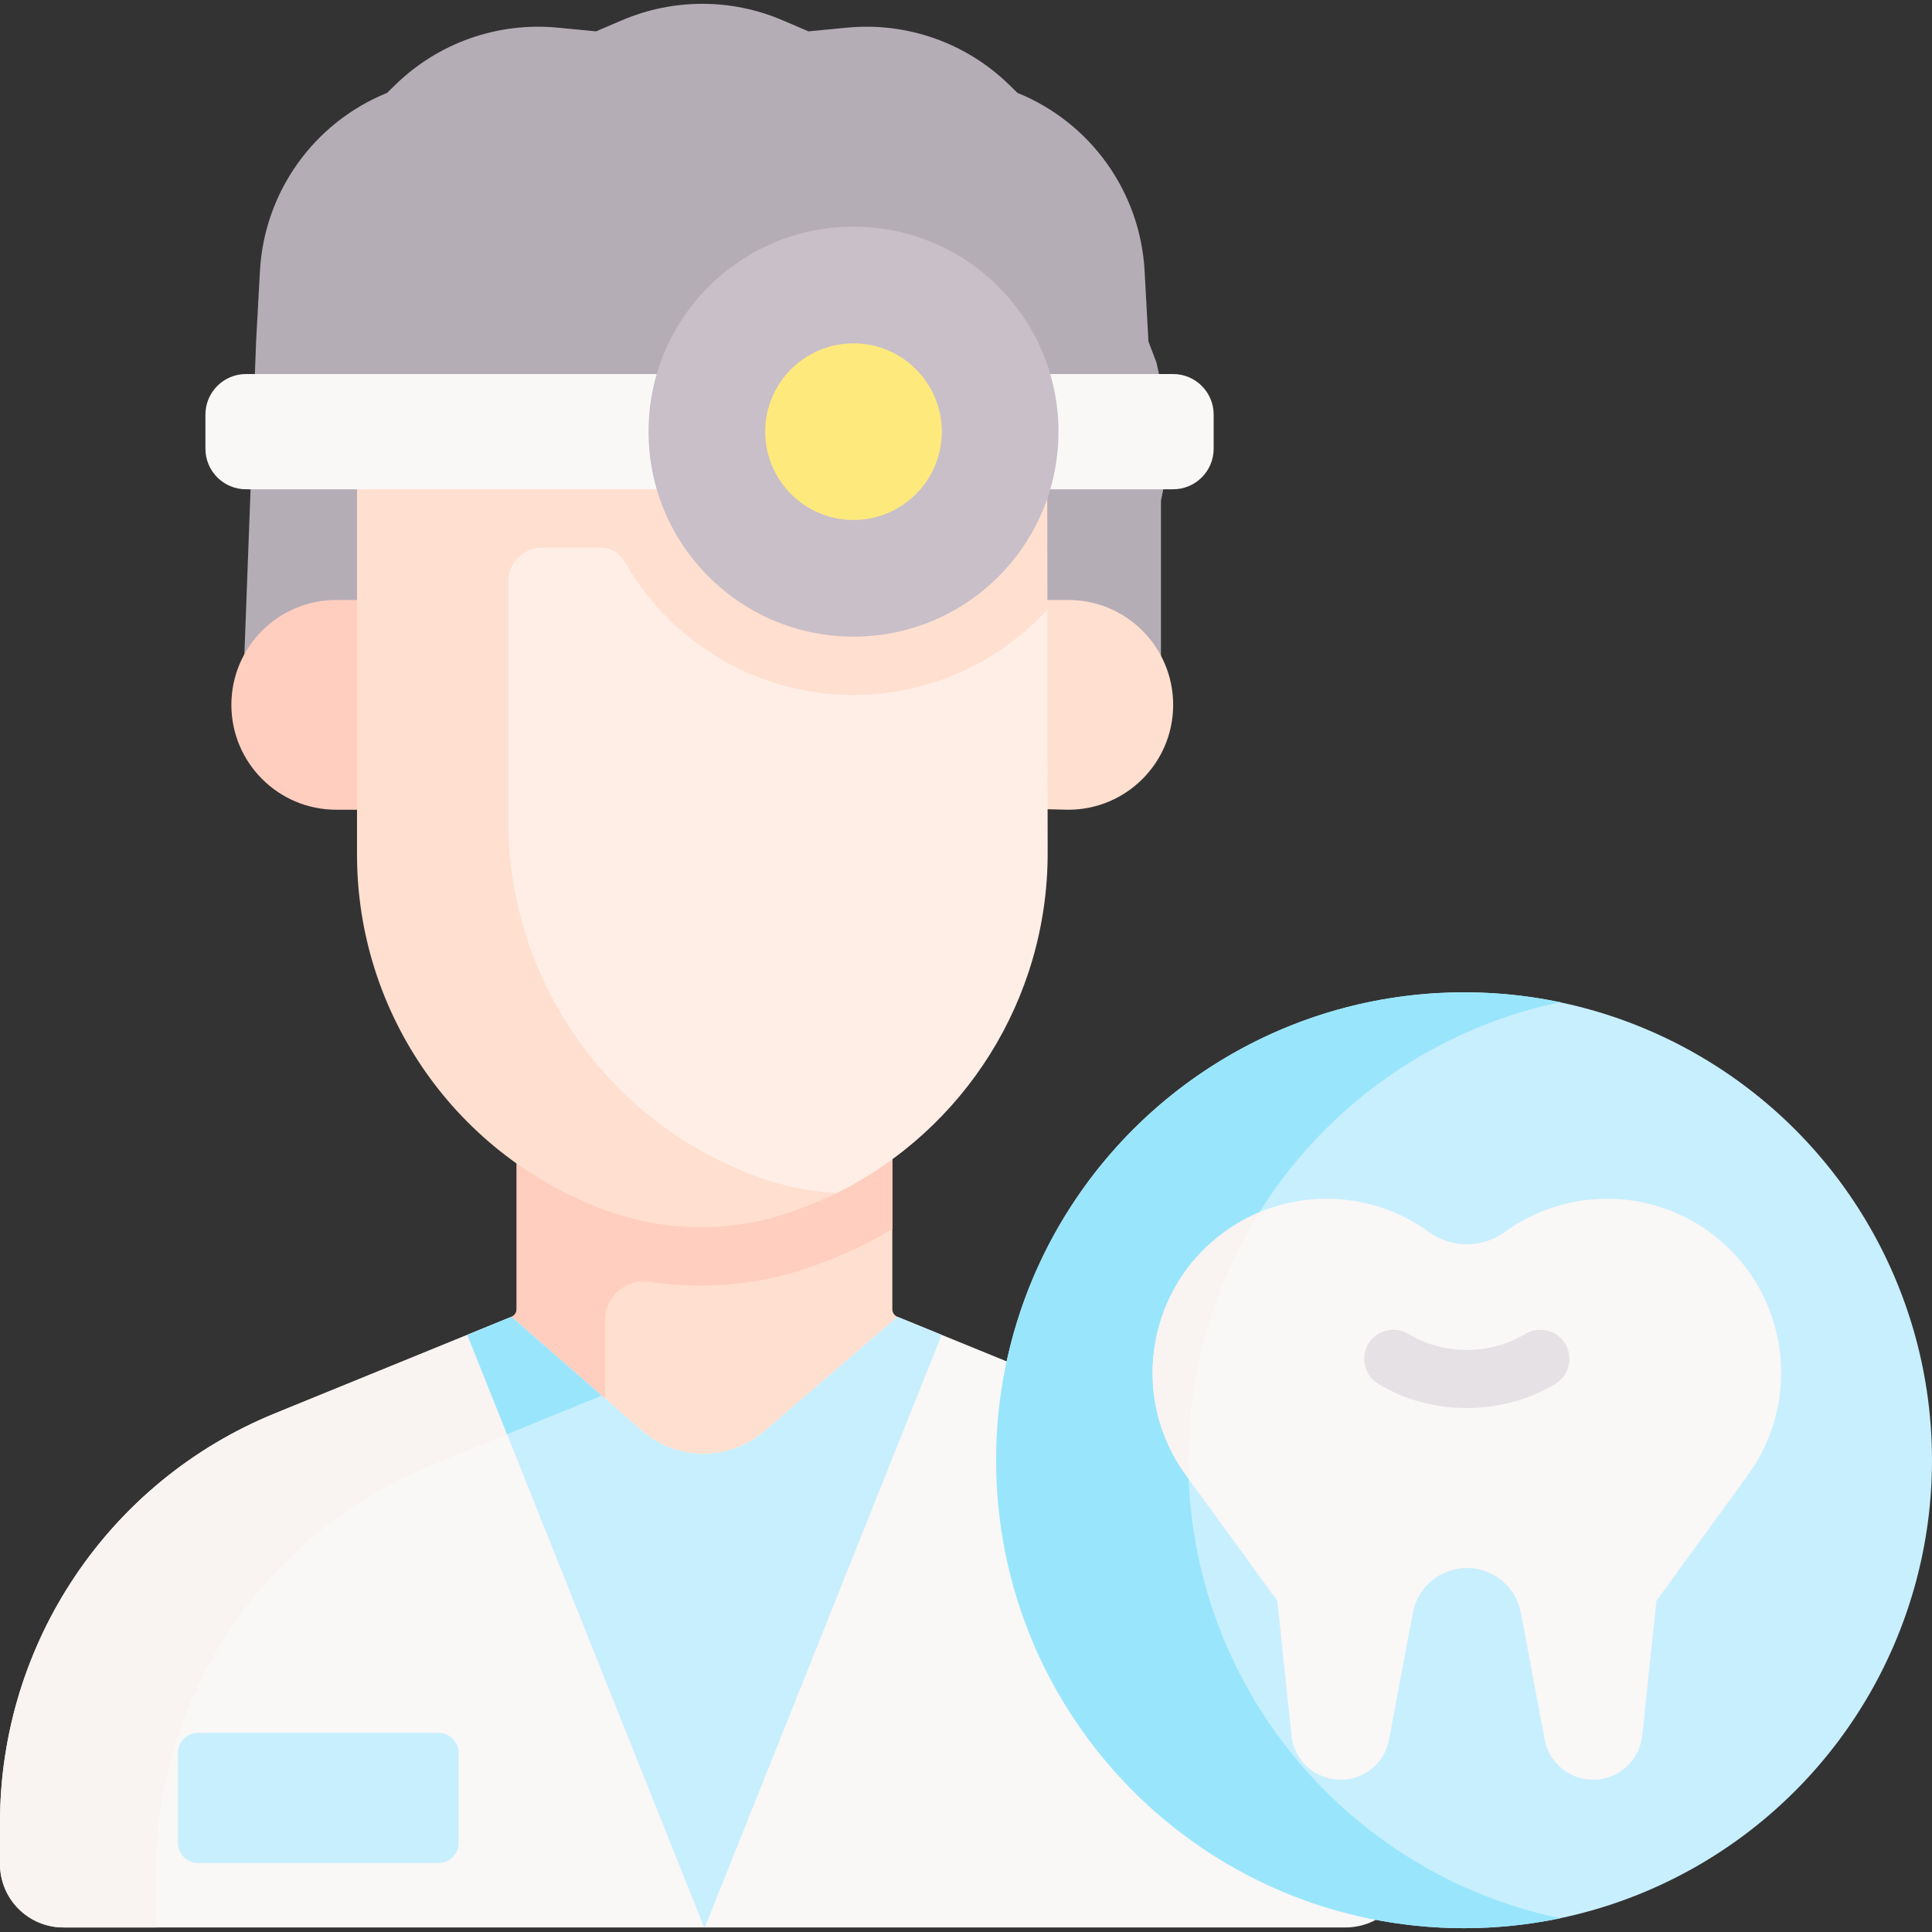 <svg id="Capa_1" enable-background="new 0 0 496.845 496.845" height="512" viewBox="0 0 496.845 496.845" width="512" xmlns="http://www.w3.org/2000/svg"><rect x="0" y="0" width="496.845" height="496.845" fill="#333333" stroke="none"/><g><path d="m230.8 338.644c-.8-.33-1.32-1.1-1.32-1.96v-92.29h-96.61v92.29c0 .86-.52 1.63-1.32 1.96l-27.25 24.81 85.026 40.075 55.195-55.165z" fill="#ffdfcf"/><g><path d="m65.858 87.848-3.278 87.543 8.154 15.118 228.395-5.937-.569-16.616.006-39.262 3.222-15.593-4.393-19.891-2.051-5.362-.989-18.147c-1.107-20.314-13.846-38.162-32.697-45.813l-2.1-2.053c-11.068-10.819-26.345-16.205-41.751-14.722l-9.892.953-6.633-2.841c-13.207-5.656-28.154-5.656-41.361 0l-6.633 2.841-9.892-.953c-15.406-1.484-30.683 3.903-41.751 14.722l-2.1 2.053c-18.851 7.65-31.589 25.498-32.697 45.813z" fill="#b5adb6"/></g><path d="m274.729 208.235c14.894 0 26.969-12.074 26.969-26.969 0-14.894-12.074-26.969-26.969-26.969h-55.237v52.667z" fill="#ffdfcf"/><path d="m86.471 208.235c-14.894 0-26.969-12.074-26.969-26.969 0-14.894 12.074-26.969 26.969-26.969h46.398v53.937h-46.398z" fill="#ffcebf"/><g><path d="m132.87 244.394v72.641 19.649c0 .86-.52 1.63-1.32 1.96l-27.25 24.81 38.638 18.211 11.357-10.341c.8-.33 1.32-1.1 1.32-1.96v-29.927c0-6.14 5.491-10.765 11.559-9.827 4.287.662 8.629.998 13.002.998 9.776 0 19.41-1.657 28.602-4.914l.777-.273c7.023-2.492 13.684-5.642 19.925-9.365v-38.981-32.681z" fill="#ffcebf"/><path d="m291.61 363.454-60.81-24.81-34.22 29.4c-9.06 7.79-22.48 7.74-31.48-.12l-10.352-9.034-16.742-5.154-6.456-15.092-60.81 24.81c-42.78 17.45-70.74 59.06-70.74 105.27v10.642c0 9.007 7.301 16.308 16.308 16.308h329.733c9.007 0 16.308-7.302 16.308-16.308v-10.642c.001-46.21-27.959-87.82-70.739-105.27z" fill="#faf7f7"/><g><path d="m40.006 492.754v-10.642c0-46.21 27.96-87.82 70.74-105.27l44.002-17.952-23.198-20.245-60.81 24.81c-42.78 17.449-70.74 59.059-70.74 105.269v10.642c0 9.007 7.301 16.308 16.308 16.308h23.974c-.172-.949-.276-1.922-.276-2.92z" fill="#f9f3f1"/></g><path d="m230.8 338.644-34.22 29.4c-9.06 7.79-22.48 7.74-31.48-.12l-10.352-9.034-16.742-5.154-6.456-15.092-11.37 4.64 60.91 152.39h.16l60.92-152.39z" fill="#c8effe"/><path d="m112.743 479.106h-61.778c-2.884 0-5.223-2.338-5.223-5.223v-23.038c0-2.884 2.338-5.223 5.223-5.223h61.777c2.884 0 5.223 2.338 5.223 5.223v23.038c0 2.885-2.338 5.223-5.222 5.223z" fill="#c8effe"/><path d="m244.522 152.58 2.82-48.164h-155.5v14.795l21.44-1.153-11.749 95.951 21.322 55.917 23.716 28.285 50.042 13.526 18.531-4.926c32.936-16.255 54.277-49.969 54.277-87.355l-.06-62.735z" fill="#ffeee6"/><path d="m269.28 104.424h-138.578-6.23-32.662v115.34c0 20.55 6.45 39.99 17.73 56.04 11.29 16.05 27.41 28.69 46.75 35.64 15.35 5.52 32.13 5.55 47.51.1l.74-.26c3.649-1.294 7.194-2.789 10.605-4.474-6.763-.377-13.496-1.718-19.963-4.044-19.34-6.95-35.46-19.59-46.75-35.64-11.28-16.05-17.73-35.49-17.73-56.04v-61.592c0-4.787 3.881-8.667 8.667-8.667h15.083c2.586 0 4.933 1.426 6.217 3.671 11.672 20.423 33.663 34.222 58.824 34.222 19.703 0 37.495-8.519 49.877-21.998z" fill="#ffdfcf"/><path d="m301.686 125.827c5.758 0 10.426-4.668 10.426-10.426v-8.785c0-5.758-4.668-10.426-10.426-10.426h-238.428c-5.758 0-10.426 4.668-10.426 10.426v8.785c0 5.758 4.668 10.426 10.426 10.426z" fill="#faf7f7"/><circle cx="219.492" cy="111.008" fill="#c9bfc8" r="52.713"/><path d="m219.492 133.72c-12.523 0-22.712-10.189-22.712-22.712s10.188-22.712 22.712-22.712 22.713 10.189 22.713 22.712-10.189 22.712-22.713 22.712z" fill="#fee97d"/><g><circle cx="376.511" cy="375.528" fill="#c8effe" r="120.334"/><path d="m305.596 375.528c0-57.989 41.037-106.399 95.642-117.796-7.976-1.665-16.256-2.537-24.726-2.537-66.458 0-120.334 53.875-120.334 120.334s53.875 120.334 120.334 120.334c8.47 0 16.763-.881 24.738-2.545-54.605-11.399-95.654-59.801-95.654-117.79z" fill="#99e6fc"/><path d="m363.339 414.77-6.108 32.567c-1.126 6.003-6.367 10.352-12.474 10.352-6.494 0-11.94-4.902-12.622-11.359l-3.659-34.664-23.503-32.311c-14.112-19.401-10.416-46.478 8.38-61.387 15.735-12.481 37.859-12.95 54.109-1.147 5.825 4.231 13.711 4.231 19.536 0 16.25-11.803 38.373-11.334 54.109 1.147 18.796 14.908 22.492 41.986 8.38 61.387l-23.503 32.311-3.659 34.664c-.682 6.458-6.128 11.359-12.622 11.359-6.107 0-11.348-4.35-12.474-10.352l-6.108-32.567c-1.254-6.684-7.09-11.528-13.891-11.528-6.801.001-12.637 4.844-13.891 11.528z" fill="#faf7f7"/><path d="m305.695 380.347c-.063-1.599-.1-3.205-.1-4.819 0-23.423 6.704-45.293 18.285-63.783-3.708 1.553-7.26 3.631-10.527 6.222-18.796 14.908-22.492 41.986-8.38 61.387z" fill="#f9f3f1"/><g><path d="m377.214 362.098c-7.979 0-15.957-2.07-22.768-6.21-.026-.016-.072-.044-.098-.061-3.513-2.195-4.581-6.822-2.386-10.335s6.826-4.58 10.335-2.385l.02.012c8.886 5.4 20.929 5.398 29.889-.058 3.536-2.153 8.151-1.033 10.307 2.505 2.154 3.538 1.032 8.152-2.506 10.306-6.815 4.151-14.804 6.226-22.793 6.226z" fill="#e5e1e5"/></g></g></g><path d="m154.748 358.89-23.198-20.246-11.37 4.64 10.21 25.544z" fill="#99e6fc"/></g></svg>